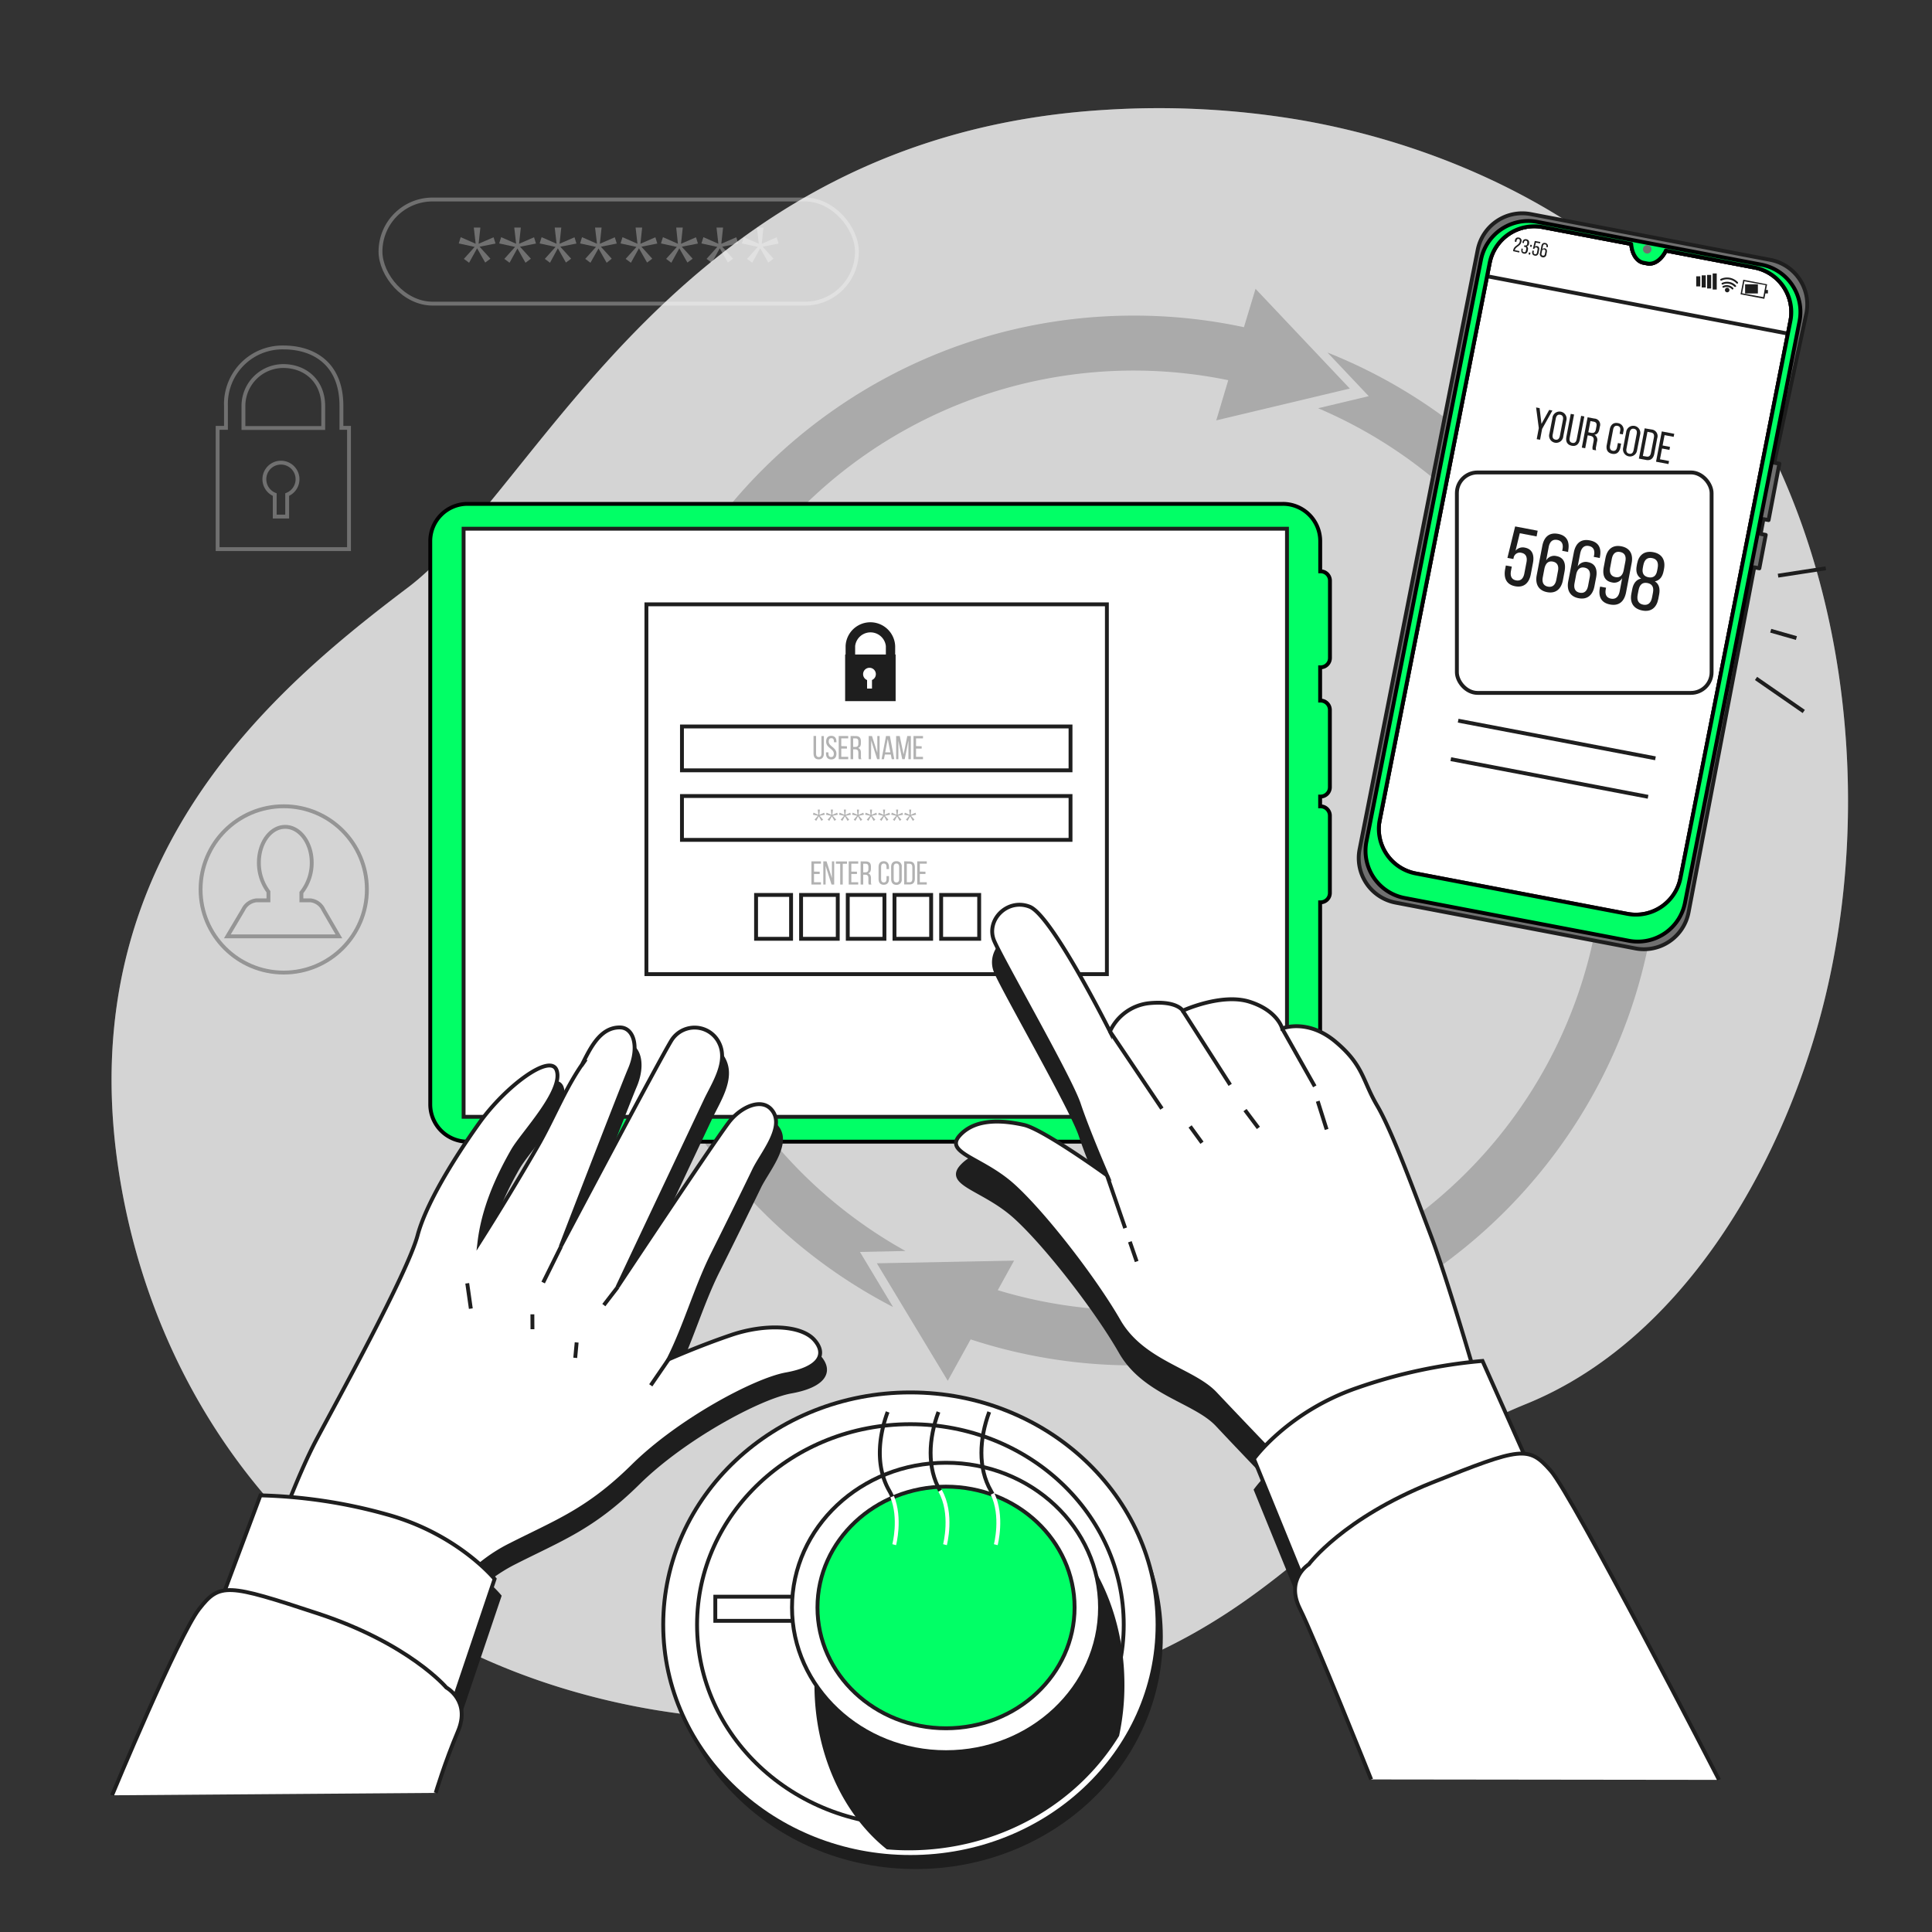 <svg class="animated" id="onesignup_stories-two-factor-authentication" xmlns="http://www.w3.org/2000/svg" viewBox="0 0 500 500" version="1.1" xmlns:xlink="http://www.w3.org/1999/xlink">
            <rect x="0" y="0" width="500" height="500" fill="#333333" stroke="none"/>
            <g id="onesignup--background-simple--in-268" class="animable" style="transform-origin: 253.57px 236.742px;">
                <path d="M471.19,262.66c-10.69,39.89-36.08,84.39-76.25,100.69-60.69,24.64-63.33,75.71-175.67,81.76a226.91,226.91,0,0,1-49.07-2.47,187.94,187.94,0,0,1-23.47-5.39C78.82,417,39.14,362,30.47,301.33c-11.41-79.84,40.88-123.42,75.1-149.28S175.32,35.26,285.71,28.45A219.58,219.58,0,0,1,336.15,31c38,6.47,77.74,25,102.72,55.34q2.81,3.42,5.42,7C478.31,140.17,485.77,208.27,471.19,262.66Z" style="fill: rgb(255, 255, 255); opacity:0.3; transform-origin: 253.57px 236.742px;" id="el0wufduig1ju" class="animable"></path>
                <g id="elzo9ktryr8h">
                    <path d="M471.19,262.66c-10.69,39.89-36.08,84.39-76.25,100.69-60.69,24.64-63.33,75.71-175.67,81.76a226.91,226.91,0,0,1-49.07-2.47,187.94,187.94,0,0,1-23.47-5.39C78.82,417,39.14,362,30.47,301.33c-11.41-79.84,40.88-123.42,75.1-149.28S175.32,35.26,285.71,28.45A219.58,219.58,0,0,1,336.15,31c38,6.47,77.74,25,102.72,55.34q2.81,3.42,5.42,7C478.31,140.17,485.77,208.27,471.19,262.66Z" style="fill: rgb(255, 255, 255); opacity: 0.7; transform-origin: 253.57px 236.742px;" class="animable"></path>
                </g>
            </g>
            <g id="onesignup--Graphics--in-268" class="animable" style="transform-origin: 133.541px 154.964px;">
                <g id="el3issxa7etni">
                    <path d="M88.36,110.73v-5.67c0-11.18-7.44-15.14-15-15.14a14.63,14.63,0,0,0-14.88,15.14v5.67H56.32v31.38h34V110.73ZM74.32,128v5.69H71.1V128a4.29,4.29,0,1,1,3.22,0Zm9.33-17.24H63v-5.67A10.34,10.34,0,0,1,73.31,94.73c5.7,0,10.34,3.9,10.34,10.33Z" style="fill: none; stroke: rgb(255,255,255); stroke-miterlimit: 10; opacity: 0.3; transform-origin: 73.32px 116.014px;" class="animable"></path>
                </g>
                <g id="elhhtvyk9n2gl">
                    <rect x="98.47" y="51.63" width="123.3" height="26.95" rx="13.48" style="fill: none; stroke: rgb(255,255,255); stroke-miterlimit: 10; opacity: 0.3; transform-origin: 160.12px 65.105px;" class="animable"></rect>
                </g>
                <g id="elwyp6jl5w81c">
                    <g style="opacity: 0.3; transform-origin: 160.12px 63.445px;fill:#ffffff" class="animable">
                        <path d="M124.11,63.85l2.81,3.1-1.35,1-2.1-3.69L121.4,68l-1.35-1,2.79-3.1L118.73,63l.5-1.62,3.87,1.7-.48-4.19h1.7l-.45,4.19,3.87-1.67.5,1.62Z" id="elr6d262sucrf" class="animable" style="transform-origin: 123.485px 63.445px;"></path>
                        <path d="M134.58,63.85l2.81,3.1L136,68l-2.09-3.69L131.87,68l-1.35-1,2.78-3.1L129.19,63l.51-1.62,3.87,1.7-.48-4.19h1.7l-.45,4.19,3.87-1.67.5,1.62Z" id="elvh2ifjfa1t" class="animable" style="transform-origin: 133.95px 63.445px;"></path>
                        <path d="M145,63.85l2.81,3.1-1.35,1-2.09-3.69L142.34,68,141,67l2.78-3.1L139.66,63l.51-1.62,3.87,1.7-.48-4.19h1.7l-.45,4.19,3.87-1.67.5,1.62Z" id="elhgyqnif6dgo" class="animable" style="transform-origin: 144.42px 63.445px;"></path>
                        <path d="M155.51,63.85l2.81,3.1L157,68l-2.1-3.69L152.81,68l-1.35-1,2.78-3.1L150.13,63l.5-1.62,3.87,1.7L154,58.89h1.69l-.45,4.19,3.87-1.67.51,1.62Z" id="elw5m7z74cg1l" class="animable" style="transform-origin: 154.875px 63.445px;"></path>
                        <path d="M166,63.85l2.81,3.1-1.35,1-2.1-3.69L163.28,68l-1.36-1,2.79-3.1L160.6,63l.5-1.62,3.87,1.7-.48-4.19h1.7l-.45,4.19,3.87-1.67.5,1.62Z" id="elmfzb1xvpob8" class="animable" style="transform-origin: 165.355px 63.445px;"></path>
                        <path d="M176.45,63.85l2.81,3.1-1.36,1-2.09-3.69L173.74,68l-1.35-1,2.78-3.1L171.06,63l.51-1.62,3.87,1.7L175,58.89h1.7l-.45,4.19,3.87-1.67.5,1.62Z" id="elaxks58tlur4" class="animable" style="transform-origin: 175.84px 63.445px;"></path>
                        <path d="M186.91,63.85l2.81,3.1-1.35,1-2.09-3.69L184.21,68l-1.35-1,2.78-3.1L181.53,63l.51-1.62,3.87,1.7-.48-4.19h1.7l-.45,4.19,3.87-1.67.5,1.62Z" id="eln5xnvnjc2qk" class="animable" style="transform-origin: 186.29px 63.445px;"></path>
                        <path d="M197.38,63.85l2.81,3.1-1.35,1-2.1-3.69L194.68,68l-1.35-1,2.78-3.1L192,63l.5-1.62,3.87,1.7-.47-4.19h1.69l-.45,4.19L201,61.41l.51,1.62Z" id="elh4f9ra6mc58" class="animable" style="transform-origin: 196.755px 63.445px;"></path>
                    </g>
                </g>
                <g id="ell3bj6d3k8t8">
                    <path d="M83.71,235.44A4.2,4.2,0,0,0,80.27,233H78v-2a12.32,12.32,0,0,0,2.67-7.77c0-5.1-3.07-9.24-6.86-9.24S67,218.13,67,223.23a12.48,12.48,0,0,0,2.47,7.55V233h-3a4.28,4.28,0,0,0-3.52,2.41l-4.11,6.92H87.71Z" style="fill: none; stroke: rgb(0,0,0); stroke-miterlimit: 10; opacity: 0.3; transform-origin: 73.275px 228.16px;" class="animable"></path>
                </g>
                <g id="elrr1xrzwu00h">
                    <circle cx="73.43" cy="230.18" r="21.52" style="fill: none; stroke: rgb(0,0,0); stroke-miterlimit: 10; opacity: 0.3; transform-origin: 73.43px 230.18px; transform: rotate(-67.5deg);" class="animable"></circle>
                </g>
            </g>
            <g id="onesignup--Arrows--in-268" class="animable" style="transform-origin: 293.415px 216.05px;">
                <g id="elykoeb5slhuo">
                    <g style="opacity: 0.2; transform-origin: 293.415px 216.05px;" class="animable">
                        <path d="M234.33,323.75A121.58,121.58,0,0,1,317.87,98.39l-3.1,10.4,34.56-8.23-24.4-25.81-3,9.93a135.45,135.45,0,0,0-28.53-3c-74.91,0-135.86,60.94-135.86,135.85a136,136,0,0,0,73.58,120.72L222.55,324Z" id="eloe0zk73zjfn" class="animable" style="transform-origin: 253.435px 206.5px;"></path>
                        <path d="M343.56,91.24l10.67,11.29-13.1,3.12A121.6,121.6,0,0,1,258.22,333.9l4.22-7.65-35.51.69,18.35,30.41,5.92-10.72a135.32,135.32,0,0,0,42.23,6.73c74.91,0,135.86-60.94,135.86-135.86A136.08,136.08,0,0,0,343.56,91.24Z" id="el3crdzc3asb" class="animable" style="transform-origin: 328.11px 224.295px;"></path>
                    </g>
                </g>
            </g>
            <g id="onesignup--device-2--in-268" class="animable" style="transform-origin: 412.074px 150.431px;">
                <path d="M454,69.23l-22.9-4.37,0,.08c-1.14,2.31-3,3.59-4.73,3.26l-1-.19c-1.73-.32-3-2.21-3.2-4.78v-.08l-22.9-4.37a11.74,11.74,0,0,0-13.75,9.34L355.8,218.83a6.75,6.75,0,0,0,5.37,7.89l64.61,12.33a6.74,6.74,0,0,0,7.89-5.36L463.37,83A11.75,11.75,0,0,0,454,69.23Z" style="fill: rgb(255, 255, 255); stroke: rgb(30,30,30); stroke-linecap: round; stroke-linejoin: round; transform-origin: 409.632px 148.87px;" id="elzjyazy7gbh" class="animable"></path>
                <path d="M462.73,86.34l.64-3.36A11.75,11.75,0,0,0,454,69.23l-22.9-4.37,0,.08c-1.14,2.31-3,3.59-4.73,3.26l-1-.19c-1.73-.32-3-2.21-3.2-4.78v-.08l-22.9-4.37a11.74,11.74,0,0,0-13.75,9.34l-.65,3.37Z" style="fill: rgb(255, 255, 255); stroke: rgb(30,30,30); stroke-linecap: round; stroke-linejoin: round; transform-origin: 424.224px 72.454px;" id="eli7n21usfb4" class="animable"></path>
                <path d="M457.71,134.6,460.5,120l-1.32-.25L467.51,81a11.77,11.77,0,0,0-9.35-13.75l-62-11.84a11.76,11.76,0,0,0-13.75,9.35L351.85,219.85a11.74,11.74,0,0,0,9.34,13.75l62,11.84A11.76,11.76,0,0,0,437,236.1l17-89.28,1.32.26,1.65-8.65-1.32-.25.73-3.83Zm-22.79,92.56a11.77,11.77,0,0,1-13.76,9.34l-54.77-10.45a11.76,11.76,0,0,1-9.34-13.75L385.51,68.12a11.74,11.74,0,0,1,13.75-9.34l22.9,4.37v.08c.22,2.57,1.47,4.46,3.2,4.78l1,.19c1.72.33,3.59-1,4.73-3.26l0-.08L454,69.23A11.75,11.75,0,0,1,463.37,83Z" style="fill: rgb(112, 112, 112); stroke: rgb(30,30,30); stroke-linecap: round; stroke-linejoin: round; transform-origin: 409.677px 150.431px;" id="el0me5mla4990g" class="animable"></path>
                <path d="M455.83,68.49l-58-11.07a12.46,12.46,0,0,0-14.57,9.9L353.62,217.83a12.45,12.45,0,0,0,9.9,14.57l58,11.06a12.45,12.45,0,0,0,14.57-9.9L465.73,83.05A12.45,12.45,0,0,0,455.83,68.49ZM434.92,227.16a11.77,11.77,0,0,1-13.76,9.34l-54.77-10.45a11.76,11.76,0,0,1-9.34-13.75L385.51,68.12a11.74,11.74,0,0,1,13.75-9.34l22.9,4.37v.08c.22,2.57,1.47,4.46,3.2,4.78l1,.19c1.72.33,3.59-1,4.73-3.26l0-.08L454,69.23A11.75,11.75,0,0,1,463.37,83Z" style="fill:#01FF66; stroke: rgb(0, 0, 0); stroke-linecap: round; stroke-linejoin: round; transform-origin: 409.674px 150.441px;" id="ele4zx6xpft0e" class="animable"></path>
                <path d="M427.38,64.72a1.1,1.1,0,1,0-1.29.87A1.09,1.09,0,0,0,427.38,64.72Z" style="fill: rgb(112, 112, 112); transform-origin: 426.3px 64.511px;" id="el703s67mnby6" class="animable"></path>
                <path d="M393.73,62.6c-.21,1.1-1.52,1.26-1.68,2.09v.06l1.19.23-.07.37L391.57,65l.06-.31c.22-1.17,1.5-1.17,1.69-2.19.07-.37,0-.6-.31-.65s-.47.13-.53.45l-.06.32-.38-.07,0-.3c.11-.55.43-.87,1-.77A.81.81,0,0,1,393.73,62.6Z" style="fill: rgb(30,30,30); transform-origin: 392.681px 63.406px;" id="elzdr4f1wrhy" class="animable"></path>
                <path d="M395.72,63v.09a.75.75,0,0,1-.59.66.74.74,0,0,1,.3.84l-.05.28c-.11.56-.44.87-1,.77s-.75-.52-.64-1.08l0-.25.38.07-.06.28c-.06.33,0,.55.33.6s.46-.11.53-.48l.06-.28c.06-.35,0-.55-.36-.62l-.22,0,.07-.36.24,0a.45.45,0,0,0,.53-.42l0-.17c.07-.37,0-.59-.32-.64s-.47.12-.53.45l0,.18-.38-.07,0-.17c.1-.55.43-.86,1-.76S395.83,62.42,395.72,63Z" style="fill: rgb(30,30,30); transform-origin: 394.728px 63.78px;" id="elt1kyrelan2k" class="animable"></path>
                <path d="M396.46,63.4l-.1.51-.39-.08.1-.5Zm-.38,2-.1.51-.39-.08.1-.5Z" style="fill: rgb(30,30,30); transform-origin: 396.025px 64.62px;" id="eloxrbkznpzp" class="animable"></path>
                <path d="M397.22,63.89a.57.57,0,0,1,.59-.2c.47.09.61.47.51,1l-.13.71c-.11.56-.44.87-1,.76s-.74-.51-.64-1.07l.05-.25.38.08-.05.27c-.07.32,0,.55.32.6s.47-.11.53-.44l.13-.71c.07-.32,0-.55-.32-.6a.4.4,0,0,0-.49.31v.08l-.38-.07.48-2,1.44.27-.07.36-1.07-.2Z" style="fill: rgb(30,30,30); transform-origin: 397.582px 64.271px;" id="elxy2jnaguil" class="animable"></path>
                <path d="M400.57,63.9V64l-.38-.07,0-.09c.06-.33,0-.55-.34-.6s-.48.11-.55.5l-.16.81a.6.6,0,0,1,.67-.27c.46.09.61.46.51,1l-.11.55a.81.81,0,0,1-1,.76.82.82,0,0,1-.66-1.08l.36-1.85c.11-.58.44-.89,1-.78A.8.8,0,0,1,400.57,63.9ZM399.06,65l-.11.54c-.06.33,0,.55.33.61s.47-.11.54-.44l.1-.55c.06-.32,0-.55-.33-.6S399.12,64.69,399.06,65Z" style="fill: rgb(30,30,30); transform-origin: 399.554px 64.735px;" id="el5lhhsrhdik9" class="animable"></path>
                <g id="elgs7qxavkzag">
                    <rect x="438.98" y="71.51" width="1.05" height="2.61" style="fill: rgb(30,30,30); transform-origin: 439.505px 72.815px; transform: rotate(10.81deg);" class="animable"></rect>
                </g>
                <g id="el4bhujxjsxdw">
                    <rect x="440.4" y="71.26" width="1.05" height="3.14" style="fill: rgb(30,30,30); transform-origin: 440.925px 72.83px; transform: rotate(10.8deg);" class="animable"></rect>
                </g>
                <g id="elvfi9wdl2dko">
                    <rect x="441.8" y="71.15" width="1.05" height="3.51" style="fill: rgb(30,30,30); transform-origin: 442.325px 72.905px; transform: rotate(10.8deg);" class="animable"></rect>
                </g>
                <g id="el3xyg2pgg0wy">
                    <rect x="443.24" y="70.77" width="1.05" height="4.16" style="fill: rgb(30,30,30); transform-origin: 443.765px 72.85px; transform: rotate(10.8deg);" class="animable"></rect>
                </g>
                <path d="M456.61,77.34l-6.16-1.17.71-3.77,6.17,1.18Zm-5.76-1.45,5.48,1,.59-3.09-5.48-1Z" style="fill: rgb(30,30,30); transform-origin: 453.89px 74.87px;" id="elsgtgtb1ghj" class="animable"></path>
                <g id="elljrzmyu1lx">
                    <rect x="451.63" y="73.57" width="3.31" height="2.38" style="fill: rgb(30,30,30); transform-origin: 453.285px 74.76px; transform: rotate(10.8deg);" class="animable"></rect>
                </g>
                <g id="el49xs2qz0ndk">
                    <rect x="456.75" y="75.04" width="0.79" height="0.9" style="fill: rgb(30,30,30); transform-origin: 457.145px 75.49px; transform: rotate(10.972deg);" class="animable"></rect>
                </g>
                <path d="M448.34,74.92a.24.24,0,0,1-.11-.06,1.84,1.84,0,0,0-2.11-.43.23.23,0,0,1-.32-.08.23.23,0,0,1,.08-.32,2.27,2.27,0,0,1,2.66.48.23.23,0,0,1,0,.33A.24.24,0,0,1,448.34,74.92Z" style="fill: rgb(30,30,30); transform-origin: 447.188px 74.358px;" id="elta4i42aa4f9" class="animable"></path>
                <path d="M449,74.23a.22.22,0,0,1-.11,0,2.64,2.64,0,0,0-3-.61.23.23,0,1,1-.24-.4,3.12,3.12,0,0,1,3.59.66.23.23,0,0,1,0,.33A.22.22,0,0,1,449,74.23Z" style="fill: rgb(30,30,30); transform-origin: 447.423px 73.588px;" id="el9uf6z3yfhen" class="animable"></path>
                <path d="M449.55,73.42a.34.34,0,0,1-.12-.06,3.33,3.33,0,0,0-3.88-.76.24.24,0,0,1-.32-.09.23.23,0,0,1,.08-.32,3.85,3.85,0,0,1,4.43.82.23.23,0,0,1,0,.33A.22.22,0,0,1,449.55,73.42Z" style="fill: rgb(30,30,30); transform-origin: 447.503px 72.621px;" id="el2nmw3ic62ok" class="animable"></path>
                <path d="M447.57,75.17a.58.58,0,0,1-.68.47.59.59,0,1,1,.22-1.16A.58.58,0,0,1,447.57,75.17Z" style="fill: rgb(30,30,30); transform-origin: 446.995px 75.06px;" id="elrif9g5wqnvf" class="animable"></path>
                <g id="elvtvmsx6ld5">
                    <rect x="377.04" y="122.27" width="65.92" height="57.05" rx="5.34" style="fill: rgb(255, 255, 255); stroke: rgb(30,30,30); stroke-miterlimit: 10; transform-origin: 410px 150.795px; transform: rotate(10.8deg);" class="animable"></rect>
                </g>
                <path d="M398.24,110.79l-.7-5.34.91.17.48,4.08,2-3.61.83.15L399.1,111l-.53,2.81-.87-.16Z" style="fill: rgb(30,30,30); transform-origin: 399.65px 109.63px;" id="elhmif5me9kas" class="animable"></path>
                <path d="M401.76,108.21a1.84,1.84,0,1,1,3.59.69l-.77,4a1.84,1.84,0,1,1-3.59-.69Zm.08,4.26c-.14.72.09,1.19.71,1.31s1-.24,1.15-1l.79-4.14c.13-.71-.08-1.19-.71-1.31s-1,.25-1.15,1Z" style="fill: rgb(30,30,30); transform-origin: 403.17px 110.555px;" id="eltmdk7p2gnl" class="animable"></path>
                <path d="M406.23,113.31c-.13.71.06,1.18.7,1.31s1-.26,1.13-1l1.14-6,.82.16-1.14,5.94c-.23,1.19-.93,1.88-2.13,1.64s-1.6-1.12-1.37-2.31l1.13-5.94.86.16Z" style="fill: rgb(30,30,30); transform-origin: 407.669px 111.259px;" id="el1r0ofzorsj9" class="animable"></path>
                <path d="M412.63,108.32a1.58,1.58,0,0,1,1.4,2.13l-.12.64c-.17.86-.57,1.34-1.28,1.42a1.5,1.5,0,0,1,.67,1.82l-.23,1.22a2,2,0,0,0,0,1l-.88-.16a2.09,2.09,0,0,1,0-1l.23-1.23c.17-.89-.19-1.25-.92-1.39l-.61-.11-.64,3.34-.88-.16,1.5-7.84ZM411.7,112c.69.13,1.15,0,1.31-.87l.14-.75c.14-.7,0-1.12-.7-1.25l-.85-.16-.55,2.9Z" style="fill: rgb(30,30,30); transform-origin: 411.75px 112.275px;" id="el15vozh2hehj" class="animable"></path>
                <path d="M420.12,111.72l-.13.7-.83-.16.14-.75c.14-.7-.06-1.18-.7-1.3s-1,.25-1.13,1l-.79,4.14c-.14.71.07,1.19.7,1.31s1-.25,1.13-1l.2-1,.83.15-.19,1c-.23,1.18-.93,1.86-2.14,1.63s-1.61-1.12-1.38-2.31l.77-4c.22-1.18.93-1.86,2.13-1.63A1.73,1.73,0,0,1,420.12,111.72Z" style="fill: rgb(30,30,30); transform-origin: 417.982px 113.47px;" id="el21b6d8z9u0r" class="animable"></path>
                <path d="M420.85,111.85a1.84,1.84,0,1,1,3.6.69l-.78,4a1.83,1.83,0,1,1-3.59-.68Zm.08,4.27c-.13.71.09,1.18.72,1.3s1-.23,1.14-1l.79-4.14c.14-.71-.07-1.19-.71-1.31s-1,.25-1.15,1Z" style="fill: rgb(30,30,30); transform-origin: 422.273px 114.165px;" id="eli3ma70t80g" class="animable"></path>
                <path d="M427.47,111.16a1.7,1.7,0,0,1,1.41,2.28l-.75,4c-.23,1.19-.93,1.83-2.15,1.59l-1.84-.35,1.5-7.83Zm-1.35,7c.63.12,1-.22,1.14-.94l.77-4c.13-.72-.09-1.17-.73-1.29l-.94-.18L425.17,118Z" style="fill: rgb(30,30,30); transform-origin: 426.563px 114.965px;" id="elw3tikt1kmk" class="animable"></path>
                <path d="M432.2,115.66l-.15.78-1.92-.37-.53,2.79,2.35.45-.15.79-3.22-.61,1.49-7.84,3.23.62-.16.79-2.35-.45-.51,2.68Z" style="fill: rgb(30,30,30); transform-origin: 430.94px 115.875px;" id="elp8ywu2i203o" class="animable"></path>
                <path d="M392.22,142.53a2.42,2.42,0,0,1,2.43-.8c1.9.36,2.48,1.92,2.07,4l-.55,2.89c-.43,2.26-1.79,3.53-4.05,3.1s-3-2.11-2.6-4.37l.19-1,1.54.29-.21,1.1c-.25,1.33.14,2.24,1.32,2.46s1.89-.47,2.14-1.8l.55-2.87c.26-1.33-.14-2.24-1.32-2.46a1.61,1.61,0,0,0-2,1.26l-.07.34-1.54-.29,2-8.14,5.83,1.11-.28,1.48-4.35-.83Z" style="fill: rgb(30,30,30); transform-origin: 393.683px 144.022px;" id="elkxunh870ie" class="animable"></path>
                <path d="M405.84,142.57l0,.28-1.54-.3.07-.38c.26-1.33-.14-2.21-1.35-2.44s-2,.46-2.25,2l-.63,3.32a2.41,2.41,0,0,1,2.69-1.13c1.9.36,2.48,1.89,2.07,4l-.42,2.24c-.43,2.26-1.84,3.52-4.09,3.09s-3.12-2.13-2.69-4.39l1.44-7.54c.44-2.34,1.78-3.6,4.12-3.15S406.27,140.31,405.84,142.57Zm-6.14,4.57-.42,2.21c-.26,1.33.14,2.24,1.34,2.47s1.91-.47,2.16-1.8l.42-2.22c.26-1.33-.16-2.24-1.34-2.46S400,145.81,399.7,147.14Z" style="fill: rgb(30,30,30); transform-origin: 401.778px 145.707px;" id="elfw4kd0j9yx7" class="animable"></path>
                <path d="M414.06,144.14l-.05.28-1.55-.3.08-.38c.25-1.33-.15-2.21-1.35-2.44s-1.95.46-2.25,2l-.64,3.31a2.43,2.43,0,0,1,2.69-1.12c1.9.36,2.49,1.89,2.08,4l-.43,2.23c-.43,2.26-1.83,3.53-4.09,3.1s-3.12-2.13-2.69-4.39L407.3,143c.45-2.34,1.78-3.6,4.13-3.15S414.49,141.88,414.06,144.14Zm-6.15,4.56-.42,2.22c-.25,1.33.14,2.24,1.35,2.47s1.9-.47,2.16-1.8l.42-2.22c.25-1.33-.16-2.24-1.35-2.47S408.17,147.37,407.91,148.7Z" style="fill: rgb(30,30,30); transform-origin: 409.966px 147.331px;" id="elhnufr38vdyk" class="animable"></path>
                <path d="M422.27,145.73l-1.44,7.54c-.45,2.34-1.78,3.62-4.15,3.17s-3.06-2.1-2.63-4.35l.06-.28,1.54.29-.08.39c-.25,1.33.17,2.22,1.35,2.44s2-.45,2.27-2l.63-3.31a2.4,2.4,0,0,1-2.68,1.1c-1.9-.36-2.49-1.87-2.08-4l.43-2.26c.43-2.26,1.81-3.51,4.09-3.08S422.7,143.47,422.27,145.73Zm-5.14-1.07-.42,2.22c-.25,1.33.16,2.24,1.35,2.47s1.9-.47,2.15-1.8l.43-2.22c.26-1.35-.14-2.24-1.35-2.47S417.39,143.31,417.13,144.66Z" style="fill: rgb(30,30,30); transform-origin: 418.154px 148.913px;" id="el4me31x6yytj" class="animable"></path>
                <path d="M430.64,147.26l-.09.47c-.28,1.5-1,2.49-2.27,2.72,1.14.71,1.38,2,1.1,3.44l-.21,1.1c-.44,2.28-1.89,3.47-4.19,3s-3.22-2.08-2.78-4.36l.21-1.1c.28-1.5,1-2.53,2.31-2.8-1.12-.69-1.42-1.86-1.13-3.36l.08-.47c.44-2.28,1.9-3.42,4.19-3S431.08,145,430.64,147.26Zm-5.35-1-.13.71c-.28,1.44.3,2.21,1.46,2.43s2-.28,2.25-1.72L429,147c.29-1.52-.27-2.35-1.44-2.57S425.58,144.76,425.29,146.29Zm-1.22,6.39-.24,1.25c-.29,1.52.25,2.37,1.43,2.59s2-.36,2.29-1.88l.24-1.25c.27-1.43-.23-2.25-1.45-2.48S424.35,151.25,424.07,152.68Z" style="fill: rgb(30,30,30); transform-origin: 426.42px 150.453px;" id="ell8xmhf3hodr" class="animable"></path>
                <line x1="377.37" y1="186.51" x2="428.43" y2="196.25" style="fill: none; stroke: rgb(30,30,30); stroke-miterlimit: 10; transform-origin: 402.9px 191.38px;" id="elmrdvqigzmt" class="animable"></line>
                <line x1="375.47" y1="196.47" x2="426.52" y2="206.21" style="fill: none; stroke: rgb(30,30,30); stroke-miterlimit: 10; transform-origin: 400.995px 201.34px;" id="elksz1q3k30pg" class="animable"></line>
                <line x1="460.16" y1="148.98" x2="472.51" y2="147.08" style="fill: none; stroke: rgb(30,30,30); stroke-miterlimit: 10; transform-origin: 466.335px 148.03px;" id="eldkuzwl4yorv" class="animable"></line>
                <line x1="458.26" y1="163.23" x2="464.91" y2="165.13" style="fill: none; stroke: rgb(30,30,30); stroke-miterlimit: 10; transform-origin: 461.585px 164.18px;" id="elujv36oswfni" class="animable"></line>
                <line x1="454.46" y1="175.58" x2="466.81" y2="184.13" style="fill: none; stroke: rgb(30,30,30); stroke-miterlimit: 10; transform-origin: 460.635px 179.855px;" id="eluu87j1ff6c" class="animable"></line>
            </g>
            <g id="onesignup--device-1--in-268" class="animable" style="transform-origin: 227.77px 212.93px;">
                <path d="M341.77,172.7a2.42,2.42,0,0,0,2.42-2.42v-20a2.42,2.42,0,0,0-2.42-2.42h-.1v-7.82A9.65,9.65,0,0,0,332,130.4H121a9.65,9.65,0,0,0-9.65,9.65V285.82a9.65,9.65,0,0,0,9.65,9.64H332a9.65,9.65,0,0,0,9.65-9.64v-52.3h.1a2.42,2.42,0,0,0,2.42-2.42v-20a2.42,2.42,0,0,0-2.42-2.42h-.1v-2.53h.1a2.42,2.42,0,0,0,2.42-2.42v-20a2.42,2.42,0,0,0-2.42-2.42h-.1V172.7Z" style="fill: #01FF66; stroke:#000000; transform-origin: 227.77px 212.93px;" id="elgv0nzkuwmhf" class="animable"></path>
                <rect x="119.98" y="136.83" width="213.09" height="152.2" style="fill: rgb(255, 255, 255); stroke: rgb(30,30,30); stroke-miterlimit: 10; transform-origin: 226.525px 212.93px;" id="el6gd45k9xaor" class="animable"></rect>
                <rect x="167.29" y="156.4" width="119.17" height="95.71" style="fill: rgb(255,255,255); stroke: rgb(30,30,30); stroke-miterlimit: 10; transform-origin: 226.875px 204.255px;" id="elxx9z3xhxhwb" class="animable"></rect>
                <path d="M212.13,225.59v.6h-1.46v2.13h1.79v.6H210v-6h2.46v.6h-1.79v2.05Z" style="fill: rgb(178, 178, 178); transform-origin: 211.23px 225.92px;" id="eln4ovv21imbe" class="animable"></path>
                <path d="M213.67,228.92h-.6v-6h.84l1.39,4.32v-4.32h.59v6h-.69l-1.53-4.84Z" style="fill: rgb(178, 178, 178); transform-origin: 214.48px 225.92px;" id="elx3y9npggflj" class="animable"></path>
                <path d="M217.44,228.92v-5.38h-1.11v-.6h2.87v.6h-1.1v5.38Z" style="fill: rgb(178, 178, 178); transform-origin: 217.765px 225.93px;" id="elfs69rke9ig4" class="animable"></path>
                <path d="M221.78,225.59v.6h-1.46v2.13h1.79v.6h-2.46v-6h2.46v.6h-1.79v2.05Z" style="fill: rgb(178, 178, 178); transform-origin: 220.88px 225.92px;" id="elkzmciu7qszt" class="animable"></path>
                <path d="M224.06,222.94c.94,0,1.34.47,1.34,1.36v.49c0,.66-.23,1.07-.75,1.23.55.17.76.61.76,1.25v.93a1.39,1.39,0,0,0,.12.72h-.68a1.5,1.5,0,0,1-.11-.72v-.94c0-.68-.32-.89-.87-.89h-.47v2.55h-.67v-6Zm-.17,2.82c.53,0,.85-.17.85-.82v-.58c0-.53-.2-.82-.69-.82h-.65v2.22Z" style="fill: rgb(178, 178, 178); transform-origin: 224.13px 225.92px;" id="el3u57q8kpxlw" class="animable"></path>
                <path d="M230.07,224.38v.54h-.64v-.57c0-.54-.21-.87-.7-.87s-.7.33-.7.87v3.16c0,.54.22.87.7.87s.7-.33.7-.87v-.78h.64v.75c0,.9-.43,1.5-1.36,1.5s-1.34-.6-1.34-1.5v-3.1c0-.91.43-1.5,1.34-1.5S230.07,223.47,230.07,224.38Z" style="fill: rgb(178, 178, 178); transform-origin: 228.72px 225.93px;" id="elcl839csejb" class="animable"></path>
                <path d="M230.62,224.38c0-.91.45-1.5,1.37-1.5a1.31,1.31,0,0,1,1.38,1.5v3.1A1.32,1.32,0,0,1,232,229c-.92,0-1.37-.6-1.37-1.5Zm.66,3.13c0,.55.23.87.71.87s.71-.32.71-.87v-3.16c0-.54-.22-.87-.71-.87s-.71.33-.71.87Z" style="fill: rgb(178, 178, 178); transform-origin: 232.003px 225.939px;" id="eldd0bq7bbmu" class="animable"></path>
                <path d="M235.4,222.94c.93,0,1.36.56,1.36,1.48v3c0,.92-.43,1.48-1.36,1.48H234v-6Zm0,5.38c.48,0,.71-.3.71-.85v-3.08c0-.55-.23-.85-.72-.85h-.71v4.78Z" style="fill: rgb(178, 178, 178); transform-origin: 235.38px 225.9px;" id="ell9gn0f4luib" class="animable"></path>
                <path d="M239.51,225.59v.6h-1.46v2.13h1.8v.6h-2.47v-6h2.47v.6h-1.8v2.05Z" style="fill: rgb(178, 178, 178); transform-origin: 238.615px 225.92px;" id="elkdxvhp9imjc" class="animable"></path>
                <rect x="176.49" y="188.01" width="100.56" height="11.35" style="fill: rgb(255, 255, 255); stroke: rgb(30,30,30); stroke-miterlimit: 10; transform-origin: 226.77px 193.685px;" id="elry2acc7xnmp" class="animable"></rect>
                <rect x="176.49" y="206.01" width="100.56" height="11.35" style="fill: rgb(255, 255, 255); stroke: rgb(30,30,30); stroke-miterlimit: 10; transform-origin: 226.77px 211.685px;" id="elbie0xikf065" class="animable"></rect>
                <rect x="231.49" y="231.61" width="9.49" height="11.35" style="fill: rgb(255, 255, 255); stroke: rgb(30,30,30); stroke-miterlimit: 10; transform-origin: 236.235px 237.285px;" id="ela71laktocog" class="animable"></rect>
                <rect x="219.4" y="231.61" width="9.49" height="11.35" style="fill: rgb(255, 255, 255); stroke: rgb(30,30,30); stroke-miterlimit: 10; transform-origin: 224.145px 237.285px;" id="elrt1rfms9y29" class="animable"></rect>
                <rect x="207.32" y="231.61" width="9.49" height="11.35" style="fill: rgb(255, 255, 255); stroke: rgb(30,30,30); stroke-miterlimit: 10; transform-origin: 212.065px 237.285px;" id="elhwj4ioojyz" class="animable"></rect>
                <rect x="195.67" y="231.61" width="9.06" height="11.35" style="fill: rgb(255, 255, 255); stroke: rgb(30,30,30); stroke-miterlimit: 10; transform-origin: 200.2px 237.285px;" id="el7z1whtq2pb" class="animable"></rect>
                <rect x="243.57" y="231.61" width="9.84" height="11.35" style="fill: rgb(255, 255, 255); stroke: rgb(30,30,30); stroke-miterlimit: 10; transform-origin: 248.49px 237.285px;" id="el48qgbrqy1bu" class="animable"></rect>
                <path d="M231.67,169.39v-2.18a6.42,6.42,0,0,0-12.83,0v2.18h-.12v12.06h13.07V169.39Zm-6,6.63v2.18H224.4V176a1.65,1.65,0,1,1,1.24,0Zm3.59-6.63h-7.95v-2.18a4,4,0,0,1,7.95,0Z" style="fill: rgb(30,30,30); transform-origin: 225.255px 171.247px;" id="eln9jsrun6pdn" class="animable"></path>
                <path d="M211.2,195.07c0,.54.21.86.7.86s.69-.32.69-.86v-4.58h.63V195c0,.91-.42,1.52-1.35,1.52s-1.33-.61-1.33-1.52v-4.54h.66Z" style="fill: rgb(178, 178, 178); transform-origin: 211.88px 193.49px;" id="eluu0x13zet9" class="animable"></path>
                <path d="M216.47,191.93v.16h-.64v-.2c0-.53-.2-.85-.68-.85s-.68.32-.68.85c0,1.34,2,1.47,2,3.15,0,.91-.44,1.5-1.36,1.5s-1.34-.59-1.34-1.5v-.34h.63v.38c0,.53.22.85.7.85s.7-.32.7-.85c0-1.34-2-1.47-2-3.15,0-.93.42-1.5,1.32-1.5S216.47,191,216.47,191.93Z" style="fill: rgb(178, 178, 178); transform-origin: 215.12px 193.485px;" id="el22j6186t8dd" class="animable"></path>
                <path d="M219.19,193.14v.6h-1.47v2.13h1.8v.61h-2.46v-6h2.46v.61h-1.8v2Z" style="fill: rgb(178, 178, 178); transform-origin: 218.29px 193.48px;" id="el1jkmemzkwnq" class="animable"></path>
                <path d="M221.47,190.49c.94,0,1.33.48,1.33,1.37v.49c0,.66-.23,1.07-.74,1.23.55.16.75.61.75,1.25v.93a1.54,1.54,0,0,0,.12.72h-.67a1.52,1.52,0,0,1-.12-.73v-.94c0-.68-.31-.89-.87-.89h-.47v2.56h-.67v-6Zm-.17,2.82c.53,0,.84-.17.84-.82v-.57c0-.54-.19-.82-.69-.82h-.65v2.21Z" style="fill: rgb(178, 178, 178); transform-origin: 221.53px 193.48px;" id="eloap3i1p8f4q" class="animable"></path>
                <path d="M225.42,196.48h-.6v-6h.85l1.38,4.33v-4.33h.59v6H227l-1.53-4.84Z" style="fill: rgb(178, 178, 178); transform-origin: 226.23px 193.48px;" id="el4kv5hrofknc" class="animable"></path>
                <path d="M229,195.27l-.23,1.21h-.62l1.15-6h1l1.14,6h-.66l-.24-1.21Zm.09-.57h1.33l-.67-3.46Z" style="fill: rgb(178, 178, 178); transform-origin: 229.795px 193.48px;" id="eldz9uu43wgq" class="animable"></path>
                <path d="M234.14,196.47h-.64l-1-4.76v4.77h-.58v-6h.93l1,4.78.95-4.78h.93v6h-.63v-4.82Z" style="fill: rgb(178, 178, 178); transform-origin: 233.825px 193.48px;" id="elh8w57z828us" class="animable"></path>
                <path d="M238.53,193.14v.6h-1.46v2.13h1.8v.61h-2.46v-6h2.46v.61h-1.8v2Z" style="fill: rgb(178, 178, 178); transform-origin: 237.64px 193.48px;" id="ela6mhki1lzis" class="animable"></path>
                <path d="M212.11,211.12l.91,1-.44.32-.67-1.19-.67,1.19-.43-.32.89-1-1.32-.28.16-.52,1.25.55-.15-1.35h.54l-.14,1.35,1.25-.54.16.52Z" style="fill: rgb(178, 178, 178); transform-origin: 211.915px 210.98px;" id="el6bnslob5y56" class="animable"></path>
                <path d="M215.49,211.12l.91,1-.44.32-.67-1.19-.67,1.19-.44-.32.9-1-1.32-.28.16-.52,1.25.55-.16-1.35h.55l-.15,1.35,1.25-.54.17.52Z" style="fill: rgb(178, 178, 178); transform-origin: 215.295px 210.98px;" id="elx9h4hnqwu9b" class="animable"></path>
                <path d="M218.87,211.12l.91,1-.44.32-.68-1.19-.66,1.19-.44-.32.9-1-1.33-.28.17-.52,1.24.55-.15-1.35h.55l-.15,1.35,1.25-.54.16.52Z" style="fill: rgb(178, 178, 178); transform-origin: 218.665px 210.98px;" id="elv5bsar8axl" class="animable"></path>
                <path d="M222.25,211.12l.9,1-.43.32-.68-1.19-.67,1.19-.43-.32.9-1-1.33-.28.16-.52,1.25.55-.15-1.35h.54l-.14,1.35,1.25-.54.16.52Z" style="fill: rgb(178, 178, 178); transform-origin: 222.045px 210.98px;" id="elof6lg67ac0s" class="animable"></path>
                <path d="M225.62,211.12l.91,1-.44.32-.67-1.19-.67,1.19-.43-.32.89-1-1.32-.28.16-.52,1.25.55-.16-1.35h.55l-.14,1.35,1.25-.54.16.52Z" style="fill: rgb(178, 178, 178); transform-origin: 225.425px 210.98px;" id="eleqdtana121" class="animable"></path>
                <path d="M229,211.12l.91,1-.44.32-.67-1.19-.67,1.19-.44-.32.9-1-1.33-.28.17-.52,1.25.55-.16-1.35h.55l-.15,1.35,1.25-.54.17.52Z" style="fill: rgb(178, 178, 178); transform-origin: 228.8px 210.98px;" id="el6sgibncxi5p" class="animable"></path>
                <path d="M232.38,211.12l.91,1-.44.32-.68-1.19-.66,1.19-.44-.32.9-1-1.33-.28.16-.52,1.25.55-.15-1.35h.55l-.15,1.35,1.25-.54.16.52Z" style="fill: rgb(178, 178, 178); transform-origin: 232.175px 210.98px;" id="el10zjxv360emg" class="animable"></path>
                <path d="M235.76,211.12l.9,1-.43.32-.68-1.19-.67,1.19-.43-.32.9-1-1.33-.28.16-.52,1.25.55-.15-1.35h.54l-.14,1.35,1.25-.54.16.52Z" style="fill: rgb(178, 178, 178); transform-origin: 235.555px 210.98px;" id="el8xjt0x9qncn" class="animable"></path>
            </g>
            <g id="onesignup--Mug--in-268" class="animable" style="transform-origin: 236.285px 422.035px;">
                <ellipse cx="236.96" cy="423.6" rx="63.97" ry="60.11" style="fill: rgb(30,30,30); transform-origin: 236.96px 423.6px;" id="elrqbn9y0me2k" class="animable"></ellipse>
                <ellipse cx="235.61" cy="420.47" rx="63.97" ry="60.11" style="fill: rgb(255, 255, 255); stroke: rgb(30,30,30); stroke-miterlimit: 10; transform-origin: 235.61px 420.47px;" id="elq2edxs962qm" class="animable"></ellipse>
                <ellipse cx="235.61" cy="420.47" rx="55.21" ry="51.89" style="fill: rgb(255, 255, 255); stroke: rgb(30,30,30); stroke-miterlimit: 10; transform-origin: 235.61px 420.47px;" id="elj8izh7k4zl" class="animable"></ellipse>
                <path d="M250.91,385.54c-22.16,0-40.13,22.57-40.13,50.42,0,18,7.49,33.72,18.74,42.65,1.86.16,3.74.25,5.64.25,23.3,0,43.61-11.92,54.46-29.62A62.62,62.62,0,0,0,291,436C291,408.11,273.07,385.54,250.91,385.54Z" style="fill: rgb(30,30,30); transform-origin: 250.89px 432.2px;" id="el5sr45r23t3d" class="animable"></path>
                <rect x="185.12" y="413.22" width="26.13" height="6.25" style="fill: rgb(255, 255, 255); stroke: rgb(30,30,30); stroke-miterlimit: 10; transform-origin: 198.185px 416.345px;" id="elzmclx4ldij" class="animable"></rect>
                <ellipse cx="244.83" cy="416.01" rx="39.86" ry="37.45" style="fill: rgb(255, 255, 255); stroke: rgb(30,30,30); stroke-miterlimit: 10; transform-origin: 244.83px 416.01px;" id="eld169wue8hlp" class="animable"></ellipse>
                <ellipse cx="244.83" cy="416.01" rx="33.27" ry="31.27" style="fill: #01FF66; stroke: rgb(30,30,30); stroke-miterlimit: 10; transform-origin: 244.83px 416.01px;" id="eleij8rbjxmpi" class="animable"></ellipse>
                <path d="M230.89,387.33a12.54,12.54,0,0,0-.74-1.52c-3.4-5.91-3-13.42-.43-20.4" style="fill: none; stroke: rgb(30,30,30); stroke-miterlimit: 10; transform-origin: 229.293px 376.37px;" id="elpo0jywvmq3o" class="animable"></path>
                <path d="M231.42,399.76s1.78-6.76-.53-12.43" style="fill: none; stroke: rgb(255, 255, 255); stroke-miterlimit: 10; transform-origin: 231.482px 393.545px;" id="ell6uexe3bq1j" class="animable"></path>
                <path d="M243.29,385.81c-3.39-5.91-3-13.42-.42-20.4" style="fill: none; stroke: rgb(30,30,30); stroke-miterlimit: 10; transform-origin: 242.066px 375.61px;" id="eldba62v7sst6" class="animable"></path>
                <path d="M244.56,399.76s2.12-8.05-1.27-13.95" style="fill: none; stroke: rgb(255, 255, 255); stroke-miterlimit: 10; transform-origin: 244.252px 392.785px;" id="eletv0oq6cscl" class="animable"></path>
                <path d="M256.86,386.6c-.13-.27-.27-.53-.42-.79-3.39-5.91-3-13.42-.43-20.4" style="fill: none; stroke: rgb(30,30,30); stroke-miterlimit: 10; transform-origin: 255.425px 376.005px;" id="el6jfict12az" class="animable"></path>
                <path d="M257.71,399.76s1.94-7.35-.85-13.16" style="fill: none; stroke: rgb(255, 255, 255); stroke-miterlimit: 10; transform-origin: 257.613px 393.18px;" id="eldkchntaitrl" class="animable"></path>
            </g>
            <g id="onesignup--right-hand--in-268" class="animable" style="transform-origin: 346.15px 347.388px;">
                <path d="M384.14,360.24s-1,.06-2.91.26c-1.76-6-7.06-23.74-10.54-32.91-4.22-11.14-10-26.89-13.82-33.42s-3.46-10.37-10.76-16.51-13.83-3.46-13.83-3.46-1.15-4.61-8.45-6.91-17.28,2.3-17.28,2.3-1.54-2.69-8.84-1.92a12.71,12.71,0,0,0-10,7.3s-15-30-20.74-32.27-11.53,3.46-9.22,8.84,19.59,35.34,21.89,42.25,7.3,18.44,7.3,18.44-16.52-11.91-21.51-13.06-12.29-1.92-16.52,2.69,5.76,5.76,13.83,13.06,21.13,24.19,27.27,34.95,19.21,12.68,25,18.82c4.05,4.33,9.82,10.36,12.88,13.56a33.58,33.58,0,0,0-2.89,3.34l12.67,31.11s2.69-4.22,13.45-12.67,44.17-18.82,44.17-18.82Z" style="fill: rgb(30,30,30); stroke: rgb(30,30,30); stroke-miterlimit: 10; transform-origin: 321.597px 329.445px;" id="elp0lmmsetqu" class="animable"></path>
                <path d="M329.51,376.4s-9.22-9.6-15-15.74-18.82-8.07-25-18.83-19.21-27.65-27.27-34.95-18.05-8.45-13.83-13.06S260,290,265,291.13s21.51,13.06,21.51,13.06-5-11.52-7.3-18.43S259.6,248.88,257.3,243.5s3.45-11.14,9.21-8.83,20.75,32.26,20.75,32.26a12.66,12.66,0,0,1,10-7.29c7.3-.77,8.84,1.92,8.84,1.92s10-4.61,17.28-2.31,8.45,6.92,8.45,6.92,6.53-2.69,13.83,3.45,6.91,10,10.75,16.52,9.61,22.28,13.83,33.42,11.14,34.95,11.14,34.95L331.81,381.4Z" style="fill: rgb(255, 255, 255); stroke: rgb(30,30,30); stroke-miterlimit: 10; transform-origin: 314.395px 307.773px;" id="el51p1z9inh1i" class="animable"></path>
                <line x1="287.26" y1="266.93" x2="300.7" y2="286.91" style="fill: none; stroke: rgb(30,30,30); stroke-miterlimit: 10; transform-origin: 293.98px 276.92px;" id="elnkyadobdq0b" class="animable"></line>
                <line x1="306.08" y1="261.56" x2="318.37" y2="280.76" style="fill: none; stroke: rgb(30,30,30); stroke-miterlimit: 10; transform-origin: 312.225px 271.16px;" id="elo83i789bjwh" class="animable"></line>
                <line x1="331.81" y1="266.17" x2="340.26" y2="281.15" style="fill: none; stroke: rgb(30,30,30); stroke-miterlimit: 10; transform-origin: 336.035px 273.66px;" id="eluscm2jg5li" class="animable"></line>
                <line x1="292.41" y1="321.37" x2="294.17" y2="326.47" style="fill: none; stroke: rgb(30,30,30); stroke-miterlimit: 10; transform-origin: 293.29px 323.92px;" id="elygvsxqy1oo" class="animable"></line>
                <line x1="286.49" y1="304.19" x2="291.19" y2="317.83" style="fill: none; stroke: rgb(30,30,30); stroke-miterlimit: 10; transform-origin: 288.84px 311.01px;" id="elmi7xu1zhgin" class="animable"></line>
                <line x1="308" y1="291.52" x2="311.07" y2="295.74" style="fill: none; stroke: rgb(30,30,30); stroke-miterlimit: 10; transform-origin: 309.535px 293.63px;" id="elw1ascqeb4z8" class="animable"></line>
                <line x1="322.21" y1="287.29" x2="325.67" y2="291.9" style="fill: none; stroke: rgb(30,30,30); stroke-miterlimit: 10; transform-origin: 323.94px 289.595px;" id="elapm82w17el" class="animable"></line>
                <line x1="341.03" y1="284.99" x2="343.33" y2="292.29" style="fill: none; stroke: rgb(30,30,30); stroke-miterlimit: 10; transform-origin: 342.18px 288.64px;" id="elhhtcdtjd509" class="animable"></line>
                <path d="M324.51,377.56s8.84-12.29,26.89-18.44a133,133,0,0,1,32.27-6.91l11.14,25S361.39,387.54,350.63,396s-13.44,12.68-13.44,12.68Z" style="fill: rgb(255, 255, 255); stroke: rgb(30,30,30); stroke-miterlimit: 10; transform-origin: 359.66px 380.445px;" id="elnu9l2lpu22n" class="animable"></path>
                <path d="M354.86,460.52s-14.6-36.49-18.44-44.17,2.31-11.52,2.31-11.52,8.83-11.91,31.88-21.13,25-9.6,30.72-3.07,43.56,80,43.56,80" style="fill: rgb(255, 255, 255); stroke: rgb(30,30,30); stroke-miterlimit: 10; transform-origin: 390.024px 418.409px;" id="elgqqlkfvjqim" class="animable"></path>
            </g>
            <g id="onesignup--left-hand--in-268" class="animable" style="transform-origin: 121.26px 365.26px;">
                <path d="M115.08,422.13a41.72,41.72,0,0,1,17.66-17.54c12.43-6.34,20.51-9.07,32.41-20.81s31.51-22.22,39.59-23.66,10.77-4.93,7.29-8.89-13-4.19-21.45-1.33-16.29,6.36-16.29,6.36c4.29-8.44,7.14-18.61,11.36-27.08,3-6,7.91-15.94,10.83-22,1.9-3.95,7.56-10.53,5-14.85s-8.59-1.45-11.66,2.67c-4.88,6.56-28.75,42.55-28.75,42.55l13.61-28.8c6.89-14.59,10.17-21.55,9.2-19.48,2-4.26,5.92-10,3.53-14.87a7.05,7.05,0,0,0-12.33-.74c-3.32,5.4-28.69,53.41-28.69,53.41s15.88-41.2,17.91-45.94c2.48-5.78,1-10.83-2.64-10.8-5.32,0-7.83,5.93-9.91,9.93l1.16-1.69c-5,6.63-8.31,15.33-12.47,22.52Q133.19,313.71,125.4,326c1-8.49,4.43-16.45,8.65-23.82,2.55-4.44,13.16-15.35,11.34-20.71-1.56-4.62-13.19,4.06-20,13.53-3.68,5.16-13.35,19.24-16,29.14s-21.28,43.63-26.25,53-10.94,26-10.94,26Z" style="fill: rgb(30,30,30); stroke: rgb(30,30,30); stroke-miterlimit: 10; transform-origin: 142.86px 346.23px;" id="elzhm5lymvtn8" class="animable"></path>
                <path d="M129.27,413.07s-9.58-11.72-28-16.74a133.36,133.36,0,0,0-32.63-4.91L59.08,417s34,8.3,45.25,16.07,14.2,11.82,14.2,11.82Z" style="fill: rgb(30,30,30); stroke: rgb(30,30,30); stroke-miterlimit: 10; transform-origin: 94.175px 418.155px;" id="elgi9y1wq4fd" class="animable"></path>
                <path d="M113.82,417.69a41.74,41.74,0,0,1,17.65-17.53c12.43-6.35,20.52-9.08,32.41-20.81s31.51-22.22,39.6-23.67,10.77-4.92,7.28-8.89-13-4.18-21.45-1.32S173,351.82,173,351.82c4.29-8.44,7.14-18.6,11.36-27.08,3-6,7.92-15.93,10.83-22,1.9-3.95,7.56-10.53,5-14.84s-8.58-1.46-11.65,2.67c-4.88,6.56-28.75,42.54-28.75,42.54q6.79-14.4,13.6-28.79c6.89-14.59,10.18-21.55,9.2-19.49,2-4.25,5.93-9.95,3.54-14.86a7.06,7.06,0,0,0-12.34-.75c-3.32,5.41-28.69,53.42-28.69,53.42s15.88-41.21,17.91-45.94c2.48-5.79,1-10.83-2.64-10.8-5.32,0-7.83,5.92-9.91,9.93l1.16-1.69c-5,6.62-8.31,15.33-12.47,22.52q-7.28,12.6-15.08,24.9c1-8.49,4.43-16.44,8.65-23.81,2.55-4.44,13.16-15.35,11.35-20.72-1.56-4.61-13.2,4.06-20,13.54-3.69,5.16-13.35,19.23-16,29.14s-21.28,43.62-26.25,53-10.94,26-10.94,26Z" style="fill: rgb(255, 255, 255); stroke: rgb(30,30,30); stroke-miterlimit: 10; transform-origin: 141.569px 341.795px;" id="elbfhq24mr97n" class="animable"></path>
                <line x1="145.16" y1="322.65" x2="140.57" y2="331.92" style="fill: none; stroke: rgb(30,30,30); stroke-miterlimit: 10; transform-origin: 142.865px 327.285px;" id="elezkmyyjquqw" class="animable"></line>
                <line x1="159.85" y1="333.12" x2="156.27" y2="337.76" style="fill: none; stroke: rgb(30,30,30); stroke-miterlimit: 10; transform-origin: 158.06px 335.44px;" id="elewg406798le" class="animable"></line>
                <line x1="173.02" y1="351.82" x2="168.42" y2="358.52" style="fill: none; stroke: rgb(30,30,30); stroke-miterlimit: 10; transform-origin: 170.72px 355.17px;" id="elo0zci1ikt7" class="animable"></line>
                <line x1="149.24" y1="347.42" x2="148.87" y2="351.41" style="fill: none; stroke: rgb(30,30,30); stroke-miterlimit: 10; transform-origin: 149.055px 349.415px;" id="elobdpuu8h8ad" class="animable"></line>
                <line x1="137.78" y1="340.15" x2="137.8" y2="344" style="fill: none; stroke: rgb(30,30,30); stroke-miterlimit: 10; transform-origin: 137.79px 342.075px;" id="el08gwzio4uquv" class="animable"></line>
                <line x1="120.92" y1="332.12" x2="121.85" y2="338.67" style="fill: none; stroke: rgb(30,30,30); stroke-miterlimit: 10; transform-origin: 121.385px 335.395px;" id="el4bmfmar4ejp" class="animable"></line>
                <path d="M128,408.64s-9.58-11.72-28-16.74A133.42,133.42,0,0,0,67.4,387l-9.58,25.6s34,8.29,45.25,16.06,14.2,11.83,14.2,11.83Z" style="fill: rgb(255, 255, 255); stroke: rgb(30,30,30); stroke-miterlimit: 10; transform-origin: 92.91px 413.745px;" id="eluf60lbymp9i" class="animable"></path>
                <path d="M112.76,464s2.39-8,5.75-15.91-3-11.36-3-11.36-9.56-11.34-33.13-19.12-25.51-8.05-30.86-1.18S29,464.62,29,464.62" style="fill: rgb(255, 255, 255); stroke: rgb(30,30,30); stroke-miterlimit: 10; transform-origin: 74.245px 438.066px;" id="eliai77kdp22j" class="animable"></path>
            </g>
            <defs>
                <filter id="active" height="200%">
                    <feMorphology in="SourceAlpha" result="DILATED" operator="dilate" radius="2"></feMorphology>
                    <feFlood flood-color="#32DFEC" flood-opacity="1" result="PINK"></feFlood>
                    <feComposite in="PINK" in2="DILATED" operator="in" result="OUTLINE"></feComposite>
                    <feMerge>
                        <feMergeNode in="OUTLINE"></feMergeNode>
                        <feMergeNode in="SourceGraphic"></feMergeNode>
                    </feMerge>
                </filter>
                <filter id="hover" height="200%">
                    <feMorphology in="SourceAlpha" result="DILATED" operator="dilate" radius="2"></feMorphology>
                    <feFlood flood-color="#ff0000" flood-opacity="0.5" result="PINK"></feFlood>
                    <feComposite in="PINK" in2="DILATED" operator="in" result="OUTLINE"></feComposite>
                    <feMerge>
                        <feMergeNode in="OUTLINE"></feMergeNode>
                        <feMergeNode in="SourceGraphic"></feMergeNode>
                    </feMerge>
                    <feColorMatrix type="matrix" values="0   0   0   0   0                0   1   0   0   0                0   0   0   0   0                0   0   0   1   0 "></feColorMatrix>
                </filter>
            </defs>
        </svg>
